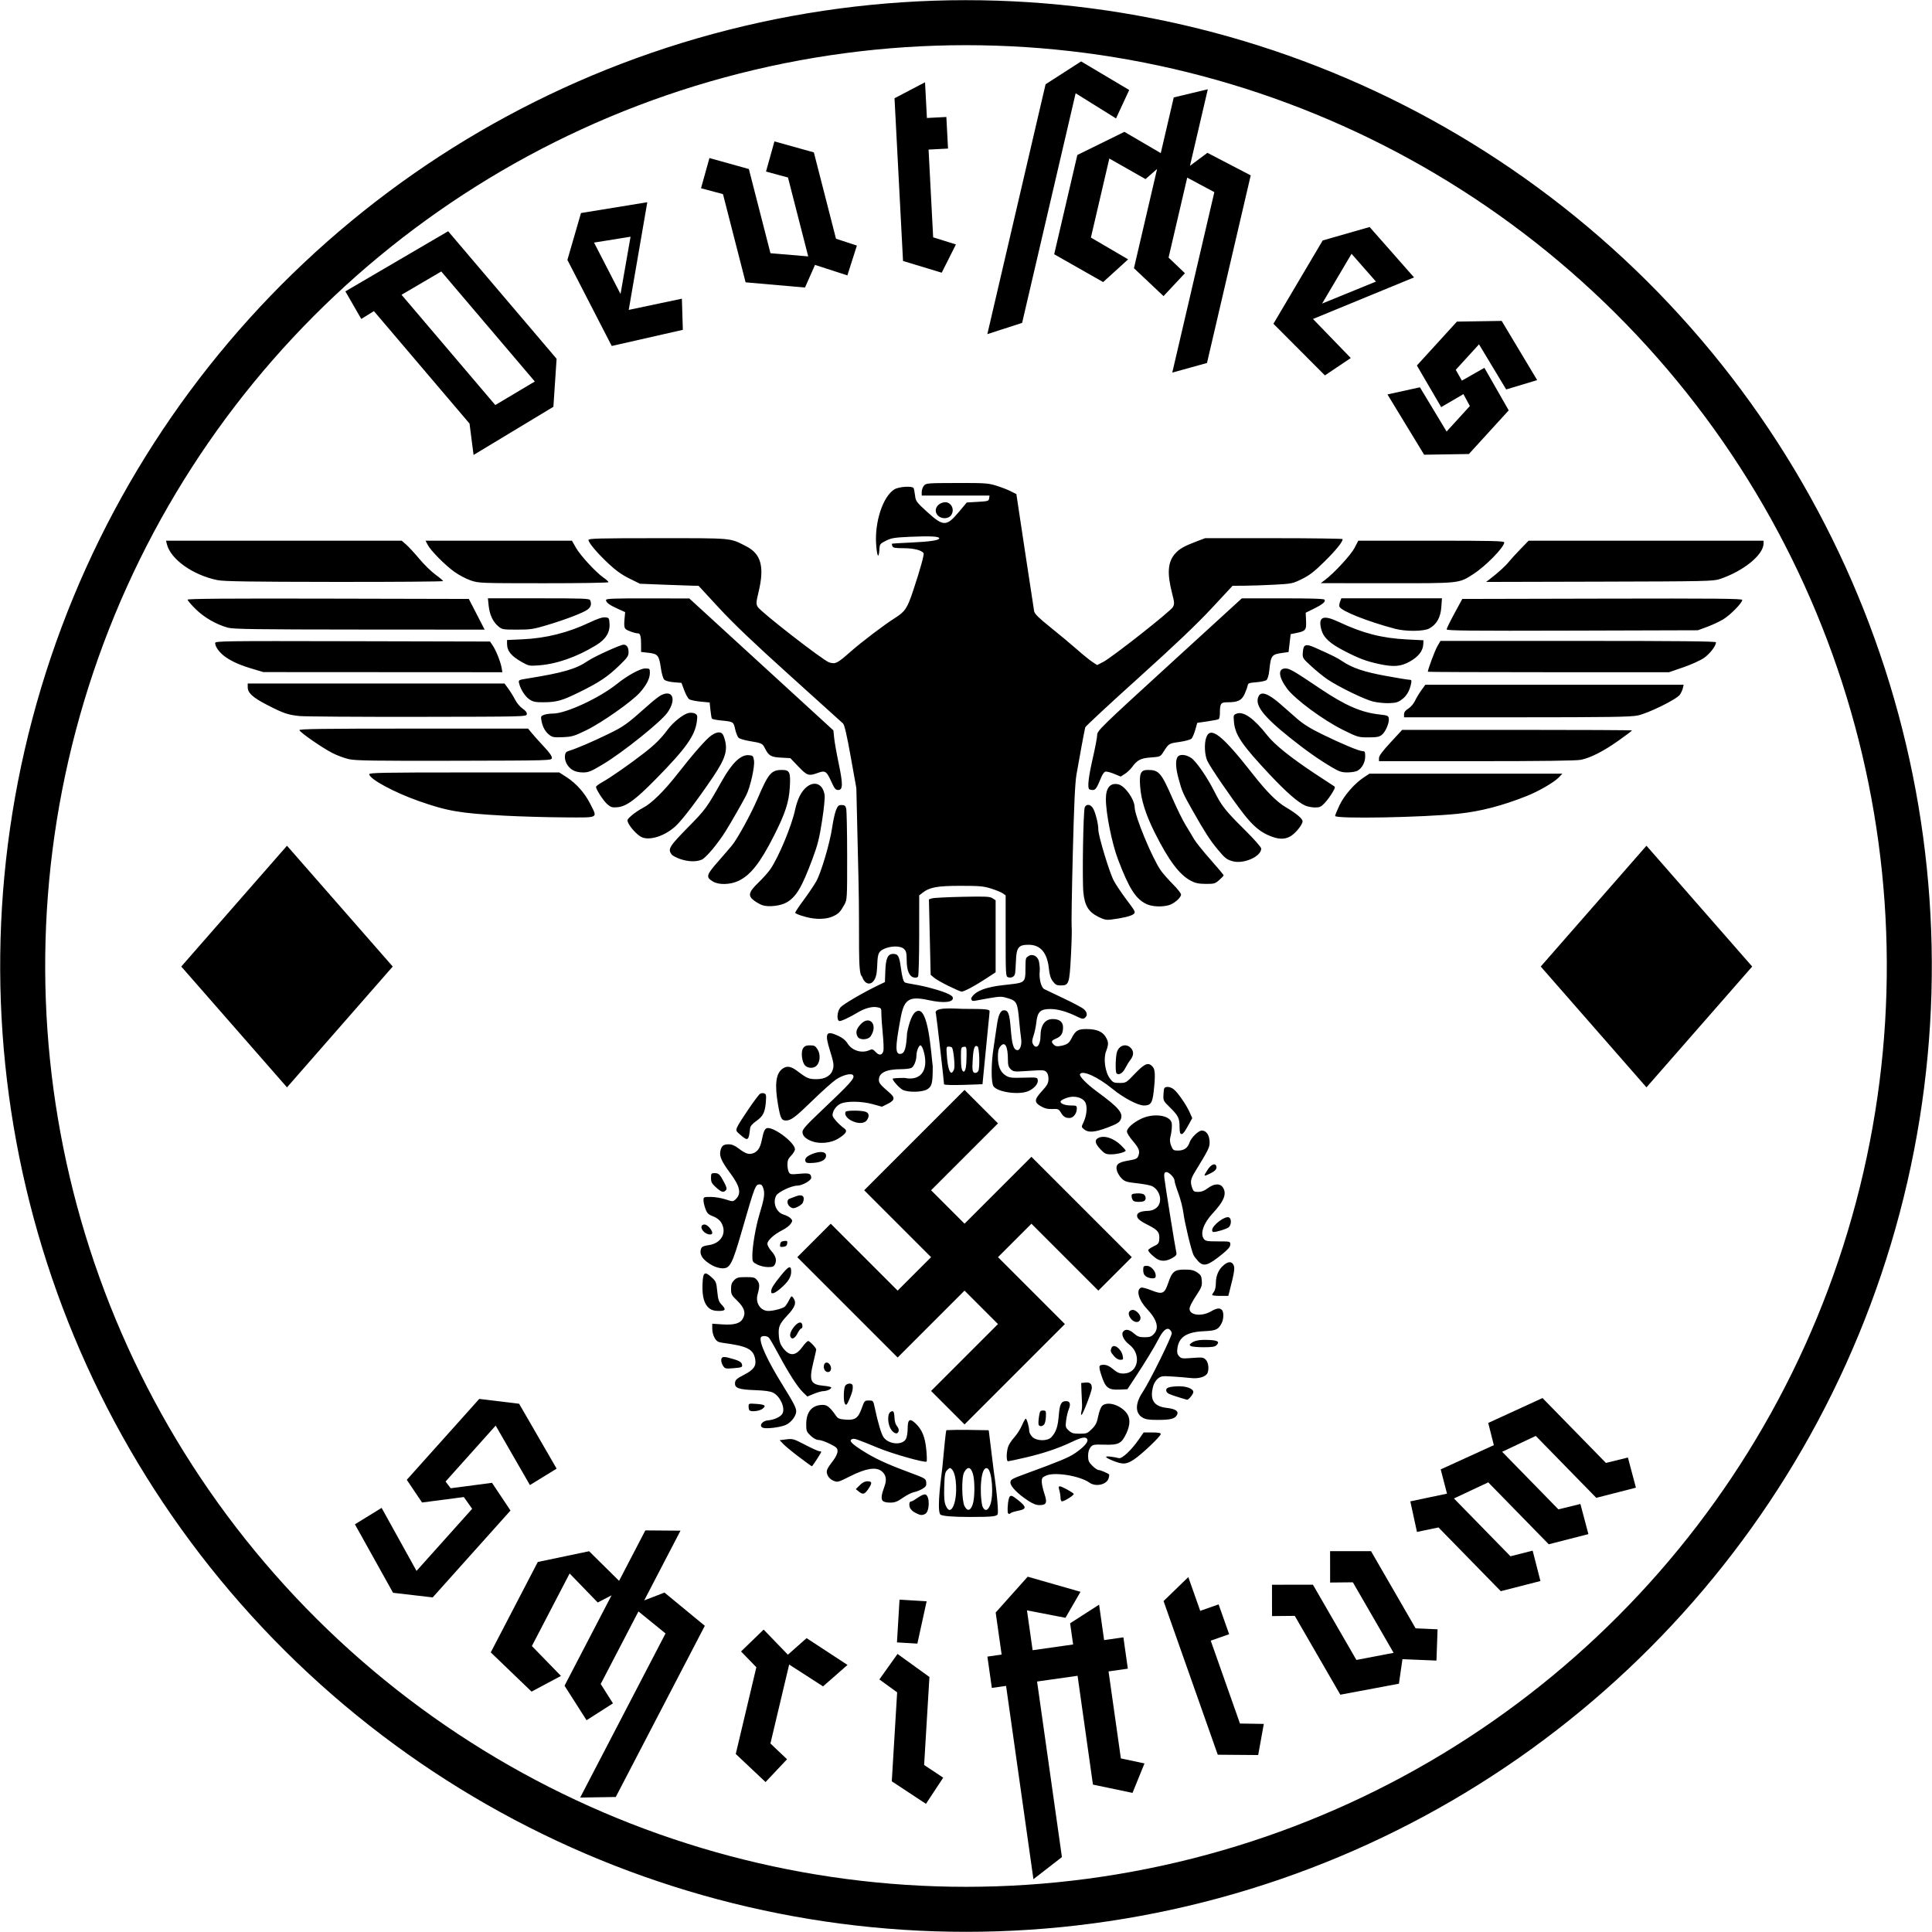 <?xml version="1.0" encoding="UTF-8" standalone="no"?>
<!-- Created with Inkscape (http://www.inkscape.org/) -->

<svg
   width="128mm"
   height="128mm"
   viewBox="0 0 128 128"
   version="1.1"
   id="svg1"
   inkscape:version="1.3.2 (091e20ef0f, 2023-11-25, custom)"
   sodipodi:docname="Deutsches_Schrifttum_Blankenburg_v3_pfad_adler.svg"
   xml:space="preserve"
   xmlns:inkscape="http://www.inkscape.org/namespaces/inkscape"
   xmlns:sodipodi="http://sodipodi.sourceforge.net/DTD/sodipodi-0.dtd"
   xmlns="http://www.w3.org/2000/svg"
   xmlns:svg="http://www.w3.org/2000/svg"><sodipodi:namedview
     id="namedview1"
     pagecolor="#ffffff"
     bordercolor="#000000"
     borderopacity="0.25"
     inkscape:showpageshadow="true"
     inkscape:pageopacity="0.0"
     inkscape:pagecheckerboard="false"
     inkscape:deskcolor="#d1d1d1"
     inkscape:document-units="mm"
     showborder="false"
     labelstyle="default"
     borderlayer="true"
     showgrid="true"
     showguides="false"
     inkscape:zoom="0.9156133"
     inkscape:cx="199.86604"
     inkscape:cy="337.47872"
     inkscape:window-width="2876"
     inkscape:window-height="1737"
     inkscape:window-x="0"
     inkscape:window-y="0"
     inkscape:window-maximized="1"
     inkscape:current-layer="layer4"><inkscape:grid
       id="grid1"
       units="px"
       originx="0"
       originy="0"
       spacingx="0.265"
       spacingy="0.265"
       empcolor="#0099e5"
       empopacity="0.302"
       color="#0099e5"
       opacity="0.149"
       empspacing="5"
       dotted="false"
       gridanglex="30"
       gridanglez="30"
       visible="true" /></sodipodi:namedview><defs
     id="defs1" /><g
     inkscape:groupmode="layer"
     id="layer3"
     inkscape:label="Deutsches"
     style="display:inline"><path
       d="m 32.814,26.835 2.619,-1.56 -6.197,-7.289 -2.633,1.544 z m -8.041,-6.222 -0.838,0.518 -1.053,-1.827 6.809,-3.984 7.185,8.45 -0.212,3.181 -5.289,3.191 -0.267,-2.079 z m 18.112,-7.215 -1.23,7.134 3.522,-0.743 0.063,2.063 -4.711,1.07 -2.937,-5.702 0.9,-3.106 z m -1.773,6.08 0.664,-3.795 -2.419,0.389 z m 12.221,-0.428 -3.935,-0.345 -1.499,-5.843 -1.455,-0.391 0.558,-2 2.612,0.728 1.431,5.577 2.501,0.211 -1.341,-5.228 -1.455,-0.391 0.558,-2 2.612,0.728 1.467,5.72 1.384,0.454 -0.63,1.975 -2.145,-0.695 z m 7.953,-13.6 0.124,2.367 1.289,-0.067 0.11,2.093 -1.289,0.067 0.304,5.813 1.508,0.472 -0.941,1.872 -2.563,-0.777 -0.564,-10.78 z m 14.608,6.416 -2.399,-1.363 -1.22,5.236 2.467,1.444 -1.655,1.505 -3.244,-1.843 1.533,-6.576 3.118,-1.534 2.41,1.409 0.86,-3.69 2.256,-0.539 -1.182,5.071 1.157,-0.861 2.868,1.494 -2.897,12.43 -2.3,0.637 2.787,-11.956 -1.797,-0.962 -1.235,5.298 1.084,1.035 -1.418,1.517 -1.96,-1.848 1.533,-6.576 z m -4.63,-5.687 -3.546,15.213 -2.304,0.745 3.858,-16.553 2.353,-1.516 3.188,1.895 -0.874,1.883 z m 22.42,12.2 -6.695,2.754 2.503,2.587 -1.713,1.151 -3.412,-3.42 3.265,-5.52 3.109,-0.891 z m -6.091,1.733 3.567,-1.456 -1.616,-1.841 z m 10.751,4.257 1.612,2.818 -2.639,2.893 -2.964,0.046 -2.43,-3.994 2.151,-0.473 1.767,2.931 1.541,-1.689 -0.426,-0.79 -1.474,0.862 -1.61,-2.758 2.654,-2.908 2.964,-0.046 2.352,3.923 -2.054,0.618 -1.8,-2.989 -1.541,1.689 0.407,0.716 z"
       id="text3-6"
       style="font-size:21.167px;line-height:0;font-family:Blankenburg;-inkscape-font-specification:Blankenburg;letter-spacing:2.117px;word-spacing:0px;stroke:#000000;stroke-width:0;stroke-miterlimit:12.2"
       inkscape:label="Deutsches Text"
       aria-label="DeutÀe$" /><ellipse
       style="display:none;opacity:0.15;fill:#000000;stroke:#000000;stroke-width:0;stroke-miterlimit:12.2;stroke-dasharray:none;stroke-opacity:1"
       id="path5"
       cx="-88.952"
       cy="-0.62"
       transform="matrix(-0.724,-0.69,0.69,-0.724,0,0)"
       inkscape:transform-center-x="-2.2039472"
       inkscape:transform-center-y="-0.31631002"
       rx="44.12"
       ry="43.879"
       inkscape:label="Deutsches Kreis" /></g><g
     inkscape:groupmode="layer"
     id="layer2"
     inkscape:label="Schrifttum"
     style="display:inline"><path
       d="m 32.839,94.45 -3.319,3.705 0.339,0.446 2.738,-0.36 1.225,1.836 -5.155,5.755 -2.625,-0.305 -2.528,-4.538 1.769,-1.087 2.313,4.175 3.686,-4.115 -0.552,-0.779 -2.768,0.362 -1.012,-1.503 4.802,-5.36 2.641,0.32 2.485,4.3 -1.769,1.087 z m 6.763,11.72 -1.863,-1.923 -2.501,4.807 1.928,1.981 -1.948,1.039 -2.704,-2.599 3.116,-5.99 3.401,-0.712 1.985,1.963 1.739,-3.343 2.329,0.018 -2.403,4.619 1.343,-0.518 2.672,2.201 -5.9,11.342 -2.358,0.038 5.655,-10.873 -1.794,-1.458 -2.501,4.807 0.813,1.282 -1.75,1.118 -1.459,-2.286 3.116,-5.99 z m 13.837,2.361 2.711,1.775 -1.621,1.421 -2.245,-1.447 -1.241,5.231 1.101,1.044 -1.425,1.511 -1.973,-1.861 1.364,-5.746 -1.014,-1.045 1.497,-1.45 1.606,1.665 z m 6.157,-2.55 1.796,0.108 -0.614,2.805 -1.352,-0.081 z m -0.132,3.597 2.113,1.527 -0.351,5.831 1.264,0.839 -1.143,1.734 -2.264,-1.493 0.355,-5.895 -1.178,-0.855 z m 11.928,1.447 -2.683,0.38 1.646,11.632 -1.888,1.464 -1.812,-12.805 -0.943,0.133 -0.294,-2.075 0.943,-0.133 -0.395,-2.787 2.122,-2.374 3.498,1.001 -0.996,1.723 -2.55,-0.494 0.374,2.641 2.683,-0.38 -0.199,-1.404 1.92,-1.234 0.332,2.347 1.278,-0.181 0.294,2.075 -1.278,0.181 0.816,5.763 1.565,0.334 -0.793,1.951 -2.622,-0.548 z m 7.337,-6.538 0.789,2.236 1.218,-0.429 0.697,1.976 -1.218,0.429 1.936,5.489 1.58,0.026 -0.373,2.062 -2.678,-0.021 -3.591,-10.18 z m 13.953,7.064 -3.882,0.727 -3.018,-5.223 -1.507,0.015 -0.002,-2.077 2.712,-0.002 2.88,4.985 2.466,-0.471 -2.7,-4.673 -1.507,0.015 -0.002,-2.077 2.712,-0.002 2.954,5.113 1.455,0.064 -0.074,2.072 -2.253,-0.092 z m 2.768,-14.2 3.521,-1.606 -0.372,-1.471 3.596,-1.65 4.202,4.299 1.456,-0.358 0.531,1.997 -2.627,0.673 -4.009,-4.102 -2.227,1.052 3.728,3.815 1.456,-0.358 0.531,1.997 -2.627,0.673 -4.009,-4.102 -2.272,1.067 3.743,3.83 1.471,-0.372 0.516,2.012 -2.627,0.673 -4.128,-4.223 -1.425,0.298 -0.441,-2.026 2.431,-0.511 z"
       id="text3-1-8"
       style="font-size:21.167px;line-height:0;font-family:Blankenburg;-inkscape-font-specification:Blankenburg;letter-spacing:4.233px;word-spacing:0px;stroke:#000000;stroke-width:0;stroke-miterlimit:12.2"
       inkscape:label="Schrifttum Text"
       aria-label="Sàriítum" /><ellipse
       style="display:none;opacity:0.15;fill:#000000;stroke:#000000;stroke-width:0;stroke-miterlimit:12.2;stroke-dasharray:none;stroke-opacity:1"
       id="path5-0"
       cx="-6.952"
       cy="84.939"
       transform="matrix(-0.669,0.743,0.699,0.715,0,0)"
       inkscape:transform-center-x="-3.0212274"
       inkscape:transform-center-y="0.31159548"
       rx="62.379"
       ry="61.684"
       inkscape:label="Schrifttum Kreis" /></g><g
     inkscape:groupmode="layer"
     id="layer4"
     inkscape:label="Text Cache"><g
       id="g1"
       transform="matrix(0.083,0,0,0.083,10.169,31.194)"><path
         d="m 634.717,411.25 c -4.95,-2.42 -10.207,-5.434 -11.682,-6.697 l -2.681,-2.297 -0.692,-30.101 -0.691,-30.101 2.373,-0.78 c 1.305,-0.43 12.172,-0.99 24.148,-1.248 18.92,-0.405 22.1,-0.254 24.25,1.155 l 2.475,1.621 v 57.471 l -7.912,5.18 c -8.895,5.824 -17.38,10.33 -19.305,10.25 -0.706,-0.028 -5.333,-2.032 -10.283,-4.453 z m 83.166,-3.744 c -1.737,-2.319 -2.632,-5.166 -3.123,-9.936 -1.32,-12.816 -6.603,-19.17 -16.016,-19.261 -8.184,-0.08 -9.928,2.071 -10.309,12.718 -0.162,4.526 -0.498,9.192 -0.748,10.369 -0.521,2.464 -2.922,3.669 -5.61,2.815 -1.763,-0.559 -1.86,-2.286 -1.86,-32.966 V 338.87 l -2.25,-1.592 c -1.238,-0.875 -5.4,-2.588 -9.25,-3.806 -6.117,-1.936 -9.208,-2.215 -24.5,-2.215 -18.633,0 -24.71,1.125 -30.443,5.634 l -2.557,2.01 -0.015,31.678 c -0.008,17.422 -0.41,32.3 -0.893,33.062 -0.589,0.93 -1.757,1.165 -3.55,0.715 -3.599,-0.903 -5.542,-5.836 -5.542,-14.068 0,-5.199 -0.408,-6.94 -2,-8.532 -2.897,-2.897 -11.289,-2.739 -17.08,0.323 -5.099,2.697 -3.814,7.295 -4.783,17.574 -1.053,11.17 -8.893,12.738 -11.75,4.005 -3.705,-2.155 -1.747,-30.38 -2.84,-76.902 l -1.725,-73.5 -4.484,-25 c -3.162,-17.628 -4.979,-25.47 -6.161,-26.596 -0.922,-0.877 -19.902,-18.016 -42.177,-38.086 -29.001,-26.13 -45.134,-41.506 -56.82,-54.154 l -16.32,-17.664 -4.68,-0.072 c -2.574,-0.04 -13.101,-0.409 -23.394,-0.82 l -18.715,-0.746 -8.469,-4.196 c -6.07,-3.008 -10.801,-6.388 -16.702,-11.931 -9.016,-8.472 -15.9,-16.621 -15.9,-18.825 0,-1.196 8.369,-1.41 55.25,-1.41 60.889,10e-4 57.323,-0.324 70.6,6.435 11.935,6.076 14.745,16.352 9.952,36.388 -2.015,8.42 -2.087,9.578 -0.75,11.962 2.206,3.928 52.47,42.992 57.108,44.381 5.047,1.512 6.32,0.865 17.34,-8.819 8.78,-7.715 26.906,-21.456 35.075,-26.59 8.201,-5.155 9.944,-7.803 14.802,-22.498 5.523,-16.707 8.73,-28.277 8.113,-29.275 -1.46,-2.363 -7.881,-3.984 -15.784,-3.984 -6.955,0 -8.606,-0.297 -9.123,-1.643 -0.346,-0.904 -0.502,-1.772 -0.345,-1.928 0.157,-0.157 7.03,-0.586 15.274,-0.952 14.93,-0.664 22.488,-1.803 22.488,-3.388 0,-1.504 -7.262,-1.901 -22.5,-1.23 -13.2,0.582 -15.6,0.96 -20,3.151 -4.848,2.414 -5.01,2.634 -5.305,7.24 -0.489,7.623 -1.854,5.486 -2.554,-4 -1.342,-18.167 5.412,-38.654 14.588,-44.248 3.51,-2.14 14.126,-2.854 15.256,-1.026 0.332,0.537 0.864,3.178 1.183,5.868 0.549,4.633 1.05,5.322 9.47,13.009 13.13,11.986 15.628,12 25.563,0.135 l 6.27,-7.488 8.764,-0.5 c 8.151,-0.465 8.787,-0.658 9.085,-2.75 l 0.32,-2.25 h -54.14 v -2.89 c 0,-1.588 0.787,-3.837 1.75,-4.996 1.69,-2.034 2.59,-2.109 26.25,-2.163 22.398,-0.05 25.1,0.13 31.5,2.11 3.85,1.192 9.038,3.198 11.529,4.458 l 4.529,2.29 6.826,45.346 c 3.754,24.94 7.066,46.615 7.36,48.168 0.405,2.138 3.592,5.272 13.146,12.928 6.935,5.558 16.354,13.415 20.93,17.46 4.575,4.044 10.086,8.522 12.245,9.95 l 3.925,2.598 4.755,-2.394 c 6.856,-3.452 54.09,-40.645 55.788,-43.928 1.27,-2.458 1.205,-3.634 -0.594,-10.6 -4.206,-16.285 -3.57,-25.271 2.258,-31.91 3.443,-3.92 7.31,-6.13 17.334,-9.903 l 6.707,-2.524 h 54.881 c 30.185,0 54.88,0.337 54.877,0.75 -0.011,2.277 -5.378,8.91 -14.469,17.88 -8.071,7.966 -11.907,10.943 -17.946,13.927 -7.425,3.67 -8.153,3.822 -21.88,4.556 -7.81,0.417 -18.558,0.788 -23.883,0.823 l -9.683,0.064 -16.817,18.067 c -11.868,12.75 -29.105,29.143 -58.563,55.697 -22.96,20.697 -41.948,38.33 -42.195,39.183 -0.556,1.916 -4.911,25.29 -7.042,37.789 -1.144,6.71 -1.95,24.212 -2.947,64 -0.755,30.12 -1.156,56.13 -0.89,57.799 0.265,1.669 0.006,11.972 -0.577,22.897 -1.198,22.445 -1.589,23.568 -8.208,23.568 -3.114,0 -4.23,-0.582 -6.23,-3.25 z m 36.334,-51.491 c -7.867,-3.946 -10.894,-8.867 -11.96,-19.44 -1.026,-10.17 -0.107,-65.684 1.126,-68.069 1.647,-3.186 5.355,-2.15 7.168,2 1.999,4.578 3.609,11.638 3.642,15.97 0.037,4.987 8.849,34.09 12.285,40.581 1.69,3.19 6.362,10.166 10.384,15.5 7.062,9.367 7.247,9.754 5.4,11.306 -1.844,1.549 -8.624,3.184 -18.045,4.353 -3.636,0.45 -5.556,0.028 -10,-2.201 z m -229,1.051 c -5.522,-0.922 -13,-3.424 -13,-4.349 0,-0.54 3.122,-5.21 6.937,-10.376 3.816,-5.166 8.281,-11.799 9.923,-14.74 3.897,-6.975 10.907,-30.755 12.668,-42.97 0.763,-5.293 2.13,-11.48 3.038,-13.75 1.398,-3.493 2.091,-4.125 4.524,-4.125 2.285,0 3.024,0.561 3.618,2.75 0.41,1.512 0.757,18.5 0.77,37.75 0.022,34.349 -0.02,35.074 -2.205,39 -3.382,6.072 -4.586,7.288 -9.368,9.458 -4.172,1.892 -10.593,2.406 -16.905,1.352 z m -39.5,-10.456 c -1.65,-0.61 -4.463,-2.2 -6.25,-3.533 -5.178,-3.86 -4.507,-6.755 3.312,-14.306 3.61,-3.484 7.937,-8.333 9.617,-10.775 6.69,-9.725 17.202,-35.044 19.818,-47.74 0.68,-3.3 2.287,-8.079 3.57,-10.62 6.4,-12.667 17.837,-13.288 19.9,-1.08 0.377,2.234 -0.428,10.581 -2,20.72 -2.169,14.004 -3.512,19.346 -7.666,30.48 -8.453,22.656 -12.934,30.235 -20.497,34.668 -5.006,2.934 -14.847,4.02 -19.804,2.186 z m 307,-0.757 c -8.64,-4.015 -14,-12.408 -22.866,-35.803 -4.848,-12.793 -9.634,-36.667 -9.634,-48.06 0,-9.034 3.47,-13.168 9.871,-11.762 5.339,1.172 13.048,11.995 13.107,18.401 0.064,6.874 13.912,40.338 20.805,50.276 1.66,2.393 5.988,7.32 9.617,10.95 3.63,3.63 6.6,7.386 6.6,8.349 0,2.523 -5.546,7.332 -9.829,8.521 -5.628,1.563 -13.24,1.188 -17.671,-0.872 z m -346.16,-18.032 c -5.823,-3.55 -5.413,-5.079 4.333,-16.2 4.855,-5.54 9.803,-11.288 10.996,-12.773 4.447,-5.535 15.096,-24.992 20.153,-36.82 8.813,-20.615 11.062,-23.272 19.69,-23.272 6.125,0 6.913,1.776 6.187,13.937 -0.708,11.862 -3.635,20.792 -12.634,38.55 -11.075,21.852 -18.776,31.607 -28.548,36.157 -6.484,3.02 -15.604,3.21 -20.178,0.421 z m 381.58,-0.544 c -9.158,-4.772 -17.783,-16.235 -28.84,-38.33 -7.315,-14.622 -10.956,-26.132 -11.735,-37.108 -0.747,-10.526 0.457,-13.083 6.16,-13.083 8.892,0 10.653,2.069 20.011,23.5 3.362,7.7 7.926,16.925 10.142,20.5 2.216,3.575 5.179,8.525 6.584,11 1.405,2.475 7.326,9.883 13.157,16.461 5.83,6.579 10.601,12.27 10.601,12.647 0,0.376 -1.59,2.081 -3.535,3.788 -3.27,2.872 -4.074,3.1 -10.75,3.057 -5.595,-0.036 -8.243,-0.582 -11.795,-2.432 z m 33.137,-15.68 c -4.69,-1.36 -6.003,-2.401 -11.786,-9.341 -5.984,-7.182 -10.121,-13.575 -19.657,-30.37 -8.14,-14.339 -8.786,-15.793 -11.585,-26.11 -2.236,-8.243 -2.578,-14.125 -0.994,-17.086 1.464,-2.735 6.68,-2.492 11.11,0.518 4.002,2.72 12.718,15.347 18.414,26.677 5.784,11.507 8.845,15.4 23.633,30.057 8.242,8.17 13.808,14.464 13.808,15.615 0,6.361 -14.202,12.576 -22.943,10.04 z m -441.008,-1.788 c -2.998,-1.035 -6.035,-2.681 -6.75,-3.658 -3.096,-4.235 -1.8,-6.375 12.956,-21.398 14.397,-14.657 14.885,-15.325 27.552,-37.757 7.883,-13.961 14.858,-20.569 21.15,-20.037 3.26,0.275 3.567,0.59 4.162,4.28 0.765,4.747 -2.967,21.334 -6.252,27.785 -2.649,5.203 -11.952,21.463 -16.151,28.232 -6.32,10.186 -15.947,21.699 -19.324,23.11 -4.538,1.896 -10.822,1.694 -17.343,-0.557 z m -30.568,-17.392 c -3.336,-1.514 -9.002,-7.516 -10.782,-11.422 -1.046,-2.295 -0.8,-2.815 2.828,-5.97 2.185,-1.902 6.22,-4.602 8.964,-6.002 6.674,-3.403 16.84,-13.372 27.295,-26.767 12.733,-16.313 23.164,-28.193 27.222,-31.006 4.892,-3.39 8.444,-3.297 9.795,0.256 3.977,10.458 2.247,17.145 -8.57,33.122 -12.645,18.68 -24.376,34.083 -29.686,38.978 -8.494,7.83 -20.567,11.76 -27.066,8.81 z m 501.248,-1.082 c -7.688,-3.161 -13.407,-8.016 -21.077,-17.891 -9.322,-12.003 -26.49,-37.116 -28.697,-41.979 -2.145,-4.724 -2.565,-13.66 -0.871,-18.519 3.327,-9.545 12.606,-2.263 37.344,29.31 10.782,13.761 18.984,22 26.072,26.185 8.566,5.06 13.5,9.197 13.5,11.321 0,2.73 -5.997,10.022 -9.984,12.142 -4.638,2.465 -9.307,2.302 -16.287,-0.569 z m -611.229,-16.1 c -35.127,-1.898 -45.12,-3.612 -68,-11.663 -19.823,-6.976 -39.5,-17.653 -39.5,-21.435 0,-1.163 11.99,-1.381 75.845,-1.381 h 75.845 l 5.905,3.82 c 7.762,5.021 14.51,12.668 18.871,21.385 5.826,11.645 7.475,10.817 -21.216,10.657 -13.613,-0.077 -35.1,-0.698 -47.75,-1.382 z m 663.5,0.243 c 0,-0.703 1.572,-4.558 3.493,-8.567 3.813,-7.957 11.931,-17.26 19.348,-22.173 l 4.502,-2.982 h 154.031 l -2.918,3.046 c -3.714,3.876 -16.13,11.053 -25.614,14.807 -19.748,7.816 -36.697,12.206 -54.342,14.078 -28.326,3.004 -98.5,4.28 -98.5,1.79 z m -580.854,-9.253 c -3.09,-2.6 -9.118,-11.816 -9.136,-13.969 -0.005,-0.55 2.354,-2.303 5.241,-3.895 6.215,-3.428 22.038,-14.471 33.249,-23.205 8.785,-6.843 13.293,-11.341 18.894,-18.85 4.32,-5.792 12.34,-12.113 16.54,-13.035 1.627,-0.358 3.909,-0.134 5.09,0.498 1.917,1.026 2.071,1.69 1.47,6.317 -1.473,11.35 -8.796,21.63 -32.716,45.926 -16.303,16.56 -23.443,21.813 -30.583,22.5 -4.13,0.396 -5.234,0.082 -8.05,-2.287 z m 557.003,0.998 c -5.722,-2.485 -15.14,-10.703 -28.2,-24.605 -22.262,-23.698 -27.766,-31.757 -28.696,-42.013 -0.505,-5.566 -0.42,-5.835 2.146,-6.81 5.442,-2.07 13.817,3.862 24.315,17.219 5.893,7.497 18.475,17.637 37.891,30.536 7.208,4.788 13.934,9.19 14.947,9.782 1.751,1.022 1.709,1.303 -0.856,5.68 -1.484,2.532 -4.213,6.21 -6.065,8.174 -2.885,3.058 -3.995,3.564 -7.75,3.53 -2.41,-0.02 -5.889,-0.693 -7.732,-1.493 z M 541.227,248.439 c -3.978,-8.773 -4.973,-9.45 -10.823,-7.353 -7.484,2.682 -8.586,2.327 -15.638,-5.044 l -6.423,-6.714 -7.313,-0.393 c -8.113,-0.436 -9.887,-1.448 -12.903,-7.356 -2.079,-4.074 -2.432,-4.242 -12.41,-5.899 -3.85,-0.64 -7.717,-1.79 -8.594,-2.557 -0.877,-0.767 -2.142,-3.842 -2.81,-6.833 -1.36,-6.073 -1.33,-6.054 -11.335,-7.032 -3.707,-0.362 -6.973,-1.035 -7.257,-1.495 -0.284,-0.46 -0.8,-3.542 -1.145,-6.85 l -0.629,-6.012 -7.33,-0.687 c -4.032,-0.377 -8.111,-1.257 -9.066,-1.955 -0.954,-0.698 -2.718,-3.91 -3.919,-7.136 l -2.184,-5.867 -6.08,-0.5 c -3.657,-0.3 -6.716,-1.136 -7.675,-2.095 -0.902,-0.902 -2.05,-4.806 -2.647,-9 -1.472,-10.341 -2.422,-11.545 -9.784,-12.4 l -6.045,-0.701 v -5.82 c 0,-6.484 -0.655,-8.981 -2.357,-8.99 -2.54,-0.012 -8.665,-2.159 -10.016,-3.51 -1.073,-1.073 -1.302,-2.979 -0.896,-7.455 l 0.545,-6.013 -5.888,-2.65 c -6.628,-2.981 -9.388,-5.046 -9.388,-7.021 0,-1.1 6.034,-1.334 33.25,-1.285 l 33.25,0.059 57.5,52.644 57.5,52.644 0.616,6.046 c 0.338,3.326 1.981,12.572 3.65,20.547 3.449,16.474 3.353,21 -0.442,21 -2.038,0 -2.93,-1.06 -5.314,-6.317 z m 205.657,5.65 c -1.476,-1.476 -0.49,-10.004 2.833,-24.474 1.925,-8.385 3.533,-16.846 3.572,-18.802 0.07,-3.4 2.624,-5.889 57.75,-56.28 l 57.678,-52.723 32.691,-0.027 c 22.65,-0.019 32.899,0.31 33.368,1.069 0.996,1.61 -1.601,3.779 -8.728,7.287 l -6.331,3.117 0.296,6.556 c 0.334,7.369 -0.328,8.146 -8.296,9.732 l -4,0.796 -0.84,7.16 -0.839,7.16 -4.66,0.632 c -8.88,1.204 -9.425,1.925 -10.745,14.197 -0.393,3.65 -1.302,6.758 -2.193,7.5 -0.838,0.697 -4.489,1.492 -8.114,1.767 -5.62,0.426 -6.634,0.794 -6.89,2.5 -0.166,1.1 -1.26,4.138 -2.43,6.75 -2.381,5.308 -5.325,6.734 -13.922,6.744 -5.207,0.006 -5.828,0.93 -5.853,8.697 -0.008,2.305 -0.444,4.456 -0.969,4.78 -0.525,0.325 -4.59,1.12 -9.032,1.768 l -8.078,1.178 -1.573,5.541 c -0.866,3.048 -2.212,6.212 -2.993,7.031 -0.791,0.83 -5.054,2.009 -9.636,2.663 -8.602,1.23 -8.423,1.115 -13.06,8.348 -2.167,3.382 -2.494,3.518 -9.735,4.035 -8.159,0.583 -10.813,1.943 -15.023,7.693 -1.328,1.815 -3.922,4.258 -5.764,5.429 l -3.35,2.129 -5.414,-2.245 c -2.979,-1.234 -6.104,-1.98 -6.946,-1.657 -0.842,0.323 -2.229,2.282 -3.081,4.352 -3.66,8.888 -4.573,10.264 -6.807,10.264 -1.22,0 -2.52,-0.3 -2.886,-0.667 z M 334.516,238.796 c -3.947,-2.406 -6.517,-7.151 -6.108,-11.277 0.245,-2.464 0.931,-3.3 3.309,-4.027 6.042,-1.848 18.316,-7.1 31,-13.262 12.92,-6.278 14.88,-7.69 32.732,-23.58 3.702,-3.297 7.977,-6.643 9.5,-7.438 9.632,-5.024 12.754,3.35 5.187,13.917 -5.26,7.345 -35.418,31.525 -50.984,40.877 -9.965,5.986 -11.813,6.75 -16.335,6.746 -3.293,-0.002 -6.235,-0.695 -8.301,-1.956 z m 606.685,-1.835 c -10.689,-6.255 -21.236,-13.674 -34.208,-24.06 -21.773,-17.433 -28.414,-26.348 -24.74,-33.21 2.114,-3.952 7.885,-1.755 17.447,6.64 3.31,2.906 9.167,8.04 13.017,11.41 5.022,4.397 10.673,7.924 20,12.484 15.938,7.793 29.696,13.531 32.443,13.531 1.754,0 2.056,0.626 2.05,4.25 -0.007,4.711 -2.537,9.374 -6.183,11.397 -1.27,0.705 -4.792,1.298 -7.826,1.318 -4.616,0.03 -6.574,-0.584 -12,-3.76 z m -784.984,-6.76 c -3.575,-0.77 -9.655,-3.019 -13.51,-4.996 -8.02,-4.111 -25.645,-16.33 -26.251,-18.199 -0.323,-0.994 18.337,-1.25 91.057,-1.25 h 91.463 l 3.563,4.25 c 1.96,2.337 6.305,7.171 9.658,10.741 4.008,4.268 5.997,7.18 5.808,8.5 -0.285,1.99 -1.004,2.01 -77.788,2.183 -63.216,0.141 -78.698,-0.085 -84,-1.229 z m 822,-0.932 c 0,-1.75 2.744,-5.454 9.25,-12.488 l 9.25,-10.002 91.75,-0.011 c 50.462,-0.006 91.75,0.201 91.75,0.461 0,0.26 -4.826,3.892 -10.725,8.07 -12.057,8.542 -22.226,13.735 -30.074,15.36 -3.581,0.741 -30.576,1.097 -83.25,1.097 h -77.951 z m -662.27,-18.51 c -3.293,-2.591 -5.304,-6.217 -6.252,-11.271 -0.633,-3.374 -0.46,-3.789 1.979,-4.716 1.47,-0.559 4.702,-1.016 7.182,-1.016 10.341,0 37.06,-12.387 51.162,-23.72 8.278,-6.652 18.554,-12.28 22.423,-12.28 3.657,0 3.776,0.112 3.776,3.54 0,4.455 -2.625,9.633 -7.938,15.66 -6.225,7.06 -30.416,24.08 -42.757,30.082 -9.76,4.746 -11.457,5.249 -18.767,5.56 -7.048,0.3 -8.38,0.073 -10.808,-1.839 z m 633.692,-3.89 c -15.9,-7.851 -38.555,-24.572 -44.814,-33.073 -6.919,-9.399 -7.443,-16.04 -1.265,-16.04 3.343,0 6.546,1.86 27.81,16.156 20,13.446 32.754,18.99 47.347,20.58 6.351,0.693 7.031,0.985 7.336,3.143 0.493,3.482 -2.601,10.791 -5.55,13.11 -2.088,1.643 -4.055,2.011 -10.749,2.011 -7.98,0 -8.504,-0.153 -20.115,-5.887 z m -833.07,-11.135 c -9.416,-0.995 -12.791,-2.15 -25.672,-8.783 -11.67,-6.011 -15.68,-9.661 -15.68,-14.272 v -2.923 h 204.987 l 3.1,4.25 c 1.704,2.337 4.149,6.307 5.432,8.82 1.283,2.514 3.95,5.664 5.928,7 2.425,1.64 3.507,3.08 3.324,4.43 -0.269,1.982 -1.072,2.001 -87.271,2.117 -47.85,0.064 -90.217,-0.223 -94.148,-0.639 z m 881.648,-1.396 c 0,-1.672 1.05,-3.068 3.399,-4.52 1.915,-1.183 4.274,-3.946 5.405,-6.331 1.104,-2.327 3.402,-6.144 5.108,-8.481 l 3.1,-4.25 h 206.205 l -0.654,2.75 c -0.36,1.512 -1.46,3.875 -2.445,5.25 -2.67,3.727 -25.198,14.804 -33.618,16.53 -5.772,1.183 -22.75,1.438 -96.75,1.453 l -89.75,0.017 z m -24.797,-10.2 c -6.774,-1.658 -27.24,-11.606 -36.203,-17.597 -3.025,-2.022 -8.785,-6.683 -12.8,-10.357 -7.202,-6.592 -7.295,-6.74 -7,-11.202 0.436,-6.579 2.161,-7.23 9.95,-3.758 13.675,6.098 17.506,8.007 21.587,10.756 7.998,5.388 17.252,8.513 34.616,11.691 9.27,1.697 17.763,3.085 18.875,3.085 1.705,0 1.93,0.462 1.433,2.947 -1.14,5.694 -3.485,9.817 -7.195,12.646 -3.128,2.386 -4.835,2.896 -10.356,3.094 -3.635,0.13 -9.443,-0.457 -12.907,-1.304 z m -673.305,-1.67 c -3.463,-2.333 -7.157,-8.082 -8.272,-12.872 -0.61,-2.62 -0.51,-2.678 6.627,-3.823 28.612,-4.59 38.913,-7.595 48.386,-14.113 4.852,-3.338 25.88,-12.904 28.366,-12.904 2.559,0 3.995,2.136 3.995,5.942 0,3.104 -0.945,4.455 -7.633,10.908 -9.163,8.842 -15.955,13.354 -31.867,21.168 -13.717,6.737 -17.982,7.923 -28.602,7.958 -6.29,0.02 -8.188,-0.37 -11,-2.265 z M 79.717,158.277 c -10.336,-3.063 -16.507,-5.743 -22.124,-9.607 -4.694,-3.23 -8.366,-8.128 -8.372,-11.17 -0.004,-1.663 5.684,-1.74 109.706,-1.5 l 109.71,0.255 2.253,3.343 c 2.598,3.855 6.264,13.168 7.05,17.907 l 0.539,3.25 -95.381,-0.053 -95.381,-0.053 z m 937.5,2.106 c 0,-1.871 5.667,-17.058 7.605,-20.378 l 2.48,-4.25 h 109.957 c 80.131,0 109.958,0.302 109.958,1.114 0,2.893 -4.892,9.256 -9.619,12.512 -2.899,1.997 -10.3,5.342 -16.56,7.486 l -11.321,3.876 -96.25,0.006 c -52.938,0.003 -96.25,-0.162 -96.25,-0.366 z M 294.278,152.79 c -8.815,-4.97 -12.061,-8.965 -12.061,-14.84 v -2.904 l 12.25,-0.558 c 18.862,-0.858 36.39,-5.246 53.584,-13.413 6.325,-3.005 10.354,-4.335 12.5,-4.127 3.024,0.293 3.18,0.523 3.473,5.121 0.441,6.905 -3.05,12.474 -10.752,17.153 -15.585,9.467 -31.373,14.994 -45.907,16.07 -7.202,0.532 -7.965,0.386 -13.087,-2.502 z m 684.052,1.42 c -10.283,-2.23 -15.943,-4.347 -27.403,-10.247 -12.022,-6.188 -16.973,-10.758 -18.73,-17.286 -2.748,-10.202 1.322,-11.994 13.85,-6.097 19.442,9.152 34.39,12.983 54.67,14.014 l 13,0.661 -0.143,3.209 c -0.234,5.246 -3.905,9.94 -10.781,13.786 -7.135,3.99 -12.959,4.456 -24.463,1.96 z m 12.887,-28.089 c -22.127,-5.843 -43.25,-14.247 -44.59,-17.741 -0.27,-0.704 -0.034,-2.482 0.524,-3.952 l 1.016,-2.672 h 80.32 l -0.508,7.089 c -0.587,8.215 -3.846,13.92 -9.745,17.058 -4.323,2.299 -18.699,2.415 -27.016,0.219 z m 41.007,0.426 c 0,-0.71 2.817,-6.466 6.25,-12.791 l 6.243,-11.5 111.75,-0.254 c 91.362,-0.208 111.75,-0.017 111.75,1.05 0,2.346 -9.64,12.128 -15.298,15.525 -3.043,1.826 -8.833,4.526 -12.867,6 l -7.335,2.679 -100.25,0.29 c -81.368,0.236 -100.249,0.048 -100.243,-1 z M 59.499,125.219 c -9.256,-2.493 -19.275,-8.27 -25.994,-14.99 -3.458,-3.458 -6.288,-6.781 -6.288,-7.385 0,-0.79 31.318,-1.026 112.25,-0.842 l 112.25,0.254 6.309,12.25 6.309,12.25 -99.81,-0.066 C 82.086,126.636 63.809,126.38 59.499,125.219 Z m 215.75,-1.089 c -4.3,-3.62 -6.945,-9.245 -7.689,-16.362 l -0.628,-6.012 h 40.536 c 36.04,0 40.602,0.175 41.142,1.582 1.178,3.07 0.579,5.295 -1.964,7.295 -3.237,2.546 -17.397,7.99 -32.737,12.585 -10.64,3.188 -12.981,3.538 -23.673,3.538 -11.35,0 -12.001,-0.114 -14.986,-2.626 z M 253.194,87.48 c -3.588,-1.223 -9.438,-4.311 -13,-6.863 -7.547,-5.404 -18.935,-16.932 -21.35,-21.611 l -1.678,-3.25 h 116.86 l 3.132,5.549 c 3.5,6.2 15.95,19.717 22.067,23.957 2.196,1.521 3.992,3.155 3.992,3.63 0,0.475 -23.288,0.852 -51.75,0.838 -50.833,-0.025 -51.866,-0.065 -58.273,-2.25 z m 682.023,-0.45 c 7.338,-5.521 20.574,-19.892 23.506,-25.522 l 2.994,-5.747 58.25,-0.003 c 48.235,-0.002 58.25,0.23 58.25,1.348 0,3.828 -14.838,19.012 -24.814,25.394 -11.627,7.437 -9.945,7.261 -68.911,7.209 l -52.775,-0.047 z m -884,0.233 C 31.537,83.312 13.661,70.633 10.677,58.506 L 10,55.756 h 188.147 l 3.673,3.225 c 2.02,1.773 6.736,6.892 10.48,11.375 3.745,4.483 9.52,10.12 12.834,12.526 3.314,2.406 6.038,4.711 6.054,5.124 0.016,0.412 -39.009,0.708 -86.721,0.656 -67.051,-0.073 -88.226,-0.39 -93.25,-1.399 z m 1015.398,-0.794 c 6.443,-4.92 12.498,-10.402 15.147,-13.713 1.54,-1.925 5.747,-6.538 9.35,-10.25 l 6.551,-6.75 h 187.554 v 2.099 c 0,9.165 -16.019,22.23 -35,28.546 -5.146,1.713 -11.321,1.845 -96,2.056 l -90.5,0.225 z M 626.217,35.756 c -3.774,-3.774 -1.316,-9.451 4.586,-10.59 5.42,-1.045 9.17,5.262 6.001,10.097 -2.086,3.184 -7.638,3.442 -10.587,0.493 z"
         id="path1" /><path
         d="m 627.99,833.04 c -2.97,-4.71 1.16,-31.959 1.662,-37.226 1.53,-16.1 2.798,-30.038 3.327,-30.062 11.666,-0.54 22.076,-0.046 33.124,0.055 0.205,0.002 0.466,0.07 0.639,0.27 l 3.985,32.372 c 3.058,20.88 3.686,33.267 3.117,34.387 -0.807,1.587 -2.953,2.237 -22.193,2.208 -13.516,-0.021 -22.07,-0.627 -23.66,-2.003 z m 10.63,-7.028 c 3.34,-7.993 2.564,-25.124 -1.313,-29.001 -1.435,-1.435 -1.765,-1.388 -3.68,0.524 -1.842,1.84 -2.144,3.505 -2.435,13.412 -0.25,8.5 0.049,12.22 1.2,14.975 1.946,4.658 4.305,4.692 6.228,0.09 z m 15.286,-0.94 c 1.694,-4.889 1.842,-18.51 0.262,-24.134 -1.7,-6.044 -4.413,-6.556 -7.167,-1.352 -2.09,3.945 -1.818,22.639 0.388,26.812 2.285,4.323 4.732,3.825 6.517,-1.326 z m 13.82,0.764 c 3.186,-7.472 1.682,-28.122 -2.156,-29.594 -5.223,-2.188 -6.421,18.946 -3.976,30.094 1.765,4.32 4.16,4.124 6.132,-0.5 z m -59.834,5.742 c -2.23,-1.178 -3.883,-2.917 -4.28,-4.502 -0.68,-2.702 -0.104,-4.49 1.442,-4.49 0.502,0 2.857,-1.372 5.235,-3.048 2.643,-1.862 4.963,-2.802 5.969,-2.416 3.548,1.361 3.345,13.548 -0.258,15.477 -2.552,1.365 -3.917,1.194 -8.108,-1.021 z m 74.003,-0.242 c -0.431,-4.18 0.496,-11.454 1.608,-12.608 1.094,-1.136 2.182,-0.666 6.665,2.877 6.88,5.44 6.916,7.13 0.175,8.46 -2.85,0.561 -5.512,1.358 -5.916,1.77 -1.123,1.145 -2.388,0.896 -2.532,-0.5 z m 16.116,-9.378 c -8.306,-5.492 -13.987,-11.332 -13.987,-14.38 0,-2.413 0.907,-2.922 13.25,-7.435 25.738,-9.41 33.303,-12.56 38.25,-15.93 6.903,-4.702 10.712,-8.91 9.924,-10.965 -0.964,-2.512 -4.226,-2.024 -12.287,1.84 -10.64,5.098 -22.915,9.234 -37.297,12.565 -6.964,1.613 -13.151,2.933 -13.75,2.933 -1.36,0 -1.407,-6.317 -0.083,-11.086 0.548,-1.971 2.752,-5.487 4.899,-7.812 2.146,-2.325 4.958,-6.666 6.248,-9.648 1.29,-2.98 2.663,-5.428 3.05,-5.437 0.872,-0.021 2.783,6.674 2.79,9.778 0.004,1.263 1.11,3.4 2.46,4.75 3.432,3.431 12.197,3.548 15.255,0.205 3.707,-4.055 5.147,-8.262 5.868,-17.144 0.756,-9.317 1.917,-11.606 5.888,-11.606 3.073,0 3.835,2.346 2.106,6.484 -0.775,1.855 -1.72,5.856 -2.098,8.891 -0.645,5.16 -0.51,5.685 2.065,8.072 2.314,2.144 3.71,2.553 8.726,2.553 5.579,0 6.22,-0.25 9.762,-3.791 3.074,-3.074 4.028,-4.997 5.045,-10.162 0.69,-3.504 2.08,-7.198 3.09,-8.21 3.875,-3.873 13.853,-1.175 19.213,5.196 3.377,4.012 3.459,9.637 0.242,16.546 -3.85,8.267 -6.17,9.495 -17.347,9.183 -8.86,-0.246 -9.545,-0.12 -11.35,2.098 -1.256,1.547 -1.92,3.91 -1.92,6.85 0,3.773 0.544,5.033 3.4,7.89 1.87,1.87 4.144,3.4 5.05,3.4 1.328,0 7.06,2.41 8.35,3.509 0.164,0.14 -10e-4,1.448 -0.367,2.908 -1.3,5.178 -10.2,7.308 -15.318,3.664 -7.543,-5.372 -27.352,-8.688 -34.364,-5.753 -3.277,1.372 -3.75,1.993 -3.75,4.926 0,1.847 0.946,6.157 2.1,9.578 2.486,7.358 1.699,9.168 -3.986,9.168 -2.51,0 -5.344,-1.127 -9.127,-3.628 z m -115.98,0.137 c -1.387,-1.672 -0.976,-4.921 1.445,-11.409 2.025,-5.426 1.288,-9.368 -2.278,-12.195 -4.483,-3.553 -12.45,-2.292 -24.858,3.936 -9.92,4.979 -10.274,5.074 -13.61,3.68 -2.102,-0.878 -3.9,-2.573 -4.65,-4.386 -1.403,-3.389 -0.898,-4.704 4.547,-11.837 2.024,-2.653 3.397,-5.601 3.397,-7.297 0,-2.486 -0.778,-3.234 -6.16,-5.923 -3.387,-1.693 -7.405,-3.078 -8.928,-3.078 -1.77,0 -4.057,-1.215 -6.34,-3.368 -3.288,-3.101 -3.572,-3.823 -3.572,-9.1 0,-10.093 4.657,-15.532 13.298,-15.532 3.486,0 5.705,1.874 10.777,9.102 1.255,1.788 2.784,2.332 7.512,2.674 7.534,0.545 9.932,-1.206 12.824,-9.363 2.018,-5.69 2.23,-5.913 5.593,-5.913 3.432,0 3.518,0.102 4.648,5.5 2.532,12.083 5.358,21.536 7.162,23.953 4.34,5.811 15.176,6.445 17.897,1.047 0.693,-1.375 1.266,-5.102 1.275,-8.282 0.018,-7.301 1.756,-8.33 6.427,-3.803 5.102,4.945 7.403,10.584 8.414,20.617 0.497,4.932 0.61,9.298 0.254,9.702 -1.08,1.222 -26.84,-6.035 -38.58,-10.868 -17.75,-7.307 -19.055,-7.751 -20.802,-7.08 -2.848,1.092 -0.85,3.425 7.559,8.818 10.108,6.484 19.415,10.849 37.242,17.466 13.607,5.051 14.009,5.284 14.312,8.29 0.26,2.587 -0.232,3.425 -3,5.114 -1.821,1.111 -4.845,2.31 -6.718,2.663 -1.874,0.354 -5.886,2.38 -8.916,4.503 -4.502,3.154 -6.371,3.86 -10.221,3.86 -2.955,0 -5.173,-0.556 -5.95,-1.491 z m 141.993,-2.266 c 0,-1.516 -0.418,-4.216 -0.93,-6 -0.71,-2.475 -0.621,-3.243 0.374,-3.243 1.533,0 10.294,4.767 11.07,6.024 0.564,0.91 -7.363,5.976 -9.352,5.976 -0.64,0 -1.162,-1.24 -1.162,-2.757 z m -161.092,-5.117 -2.314,-1.874 3.126,-3.126 c 2.147,-2.147 4.09,-3.126 6.203,-3.126 3.77,0 3.886,1.345 0.54,6.268 -2.86,4.21 -4.234,4.547 -7.555,1.858 z m -47.615,-27.528 c -5.386,-4.07 -11.078,-8.757 -12.648,-10.415 l -2.856,-3.013 5.356,-0.665 c 5.07,-0.63 5.873,-0.395 15.114,4.415 5.368,2.794 10.43,5.08 11.25,5.08 0.82,0 1.49,0.216 1.49,0.48 0,0.742 -7.004,11.52 -7.487,11.52 -0.234,0 -4.833,-3.33 -10.22,-7.402 z m 251.207,3.233 c -7.077,-2.78 -8.095,-4.21 -2.5,-3.517 2.475,0.307 5.42,0.84 6.545,1.185 2.442,0.749 10.116,-6.457 16.046,-15.067 l 3.742,-5.432 h 6.834 c 4.789,0 6.833,0.373 6.833,1.246 0,1.769 -14.852,15.927 -21.172,20.184 -6.055,4.078 -8.893,4.321 -16.328,1.401 z m -177.613,-24.99 c -2.931,-4.117 -3.335,-12.48 -0.685,-14.18 2.342,-1.5 3.047,-0.466 3.266,4.793 0.11,2.674 0.903,5.298 1.948,6.452 0.968,1.07 1.602,2.76 1.41,3.758 -0.588,3.053 -3.462,2.655 -5.94,-0.823 z m -102.137,-1.496 c -3.906,-1.098 -1.208,-5.595 3.583,-5.972 5.016,-0.395 10.316,-2.849 11.687,-5.41 2.387,-4.46 -1.695,-13.692 -7.366,-16.665 -2.216,-1.161 -6.575,-1.779 -14.654,-2.075 -13.16,-0.484 -16.312,-1.687 -15.81,-6.036 0.255,-2.204 1.56,-3.33 7.269,-6.266 7.6,-3.91 9.813,-7.027 8.815,-12.421 -1.484,-8.016 -6.171,-10.398 -25.58,-12.996 -3.998,-0.536 -5.135,-1.18 -6.747,-3.824 -1.095,-1.795 -1.94,-4.99 -1.943,-7.336 l -0.004,-4.155 7.836,0.537 c 9.763,0.67 14.604,-0.742 16.745,-4.883 2.32,-4.487 0.952,-8.57 -4.714,-14.063 -4.426,-4.291 -4.867,-5.133 -4.867,-9.295 0,-3.525 0.564,-5.14 2.455,-7.03 2.136,-2.137 3.357,-2.455 9.427,-2.455 6.306,0 7.167,0.247 9.004,2.582 2.024,2.572 2.073,4.821 0.253,11.418 -1.83,6.629 2.4,13 8.63,13 3.934,0 11.049,-1.83 13.054,-3.359 0.728,-0.554 2.244,-2.813 3.37,-5.02 1.924,-3.77 2.13,-3.899 3.427,-2.126 2.81,3.844 1.708,7.202 -4.585,13.967 -6.64,7.138 -7.475,9.217 -6.83,17.012 0.323,3.874 1.224,6.4 3.22,9.016 5.3,6.95 10.187,6.661 15.635,-0.924 1.803,-2.511 3.838,-4.566 4.52,-4.566 1.228,0 6.422,5.525 6.418,6.826 0,0.37 -1.064,5.061 -2.361,10.424 -3.536,14.614 -2.23,17.523 8.29,18.477 3.34,0.303 6.073,0.922 6.073,1.376 0,1.256 -3.568,2.897 -6.3,2.897 -1.34,0 -4.764,0.968 -7.612,2.152 l -5.18,2.152 -3.461,-3.356 c -4.388,-4.253 -11.393,-15.139 -19.533,-30.354 -3.503,-6.549 -6.974,-12.511 -7.713,-13.25 -1.692,-1.693 -5.892,-1.754 -6.47,-0.094 -1.337,3.832 5.236,18.23 16.91,37.043 9.189,14.806 11.359,18.971 11.359,21.799 0,3.766 -4.063,9.05 -8.41,10.937 -4.203,1.823 -14.727,3.19 -17.84,2.316 z m 219.739,-2.595 c -0.247,-0.688 -0.115,-3.5 0.293,-6.25 0.663,-4.461 1.01,-5 3.23,-5 2.328,0 2.478,0.309 2.322,4.796 -0.09,2.638 -0.708,5.45 -1.372,6.25 -1.48,1.784 -3.867,1.892 -4.473,0.204 z m 82.788,-5.723 c -5.785,-3.527 -5.722,-11.229 0.163,-20.027 5.6,-8.375 23.702,-45.018 23.36,-47.292 -0.164,-1.102 -1.06,-2.481 -1.991,-3.064 -2.286,-1.433 -5.27,1.31 -8.684,7.985 -3.2,6.253 -10.568,18.346 -18.686,30.67 l -6.062,9.2 -6.5,0.292 c -8.391,0.376 -10.9,-1.441 -13.785,-9.986 -2.957,-8.757 -2.817,-9.805 1.314,-9.805 2.427,0 4.608,1.005 7.594,3.5 3.338,2.788 5.034,3.493 8.345,3.468 11.7,-0.09 14.64,-15.404 4.45,-23.176 -4.374,-3.336 -6.6,-8.117 -4.794,-10.293 1.917,-2.31 4.9,-1.793 8.652,1.5 2.825,2.48 4.286,3 8.43,3 4.136,0 5.442,-0.462 7.465,-2.645 4.36,-4.706 2.505,-11.434 -5.486,-19.883 -6.766,-7.154 -9.027,-15.396 -4.68,-17.064 0.784,-0.301 4.443,0.66 8.13,2.134 8.806,3.523 10.513,2.802 13.367,-5.647 3.156,-9.347 5.024,-10.894 13.148,-10.894 5.295,0 7.38,0.472 10.075,2.283 2.905,1.952 3.44,2.931 3.68,6.75 0.236,3.725 -0.32,5.376 -3.34,9.941 -4.554,6.883 -6.442,10.517 -6.442,12.405 0,5.075 9.57,6.272 16.852,2.109 4.818,-2.754 7.147,-3.09 8.948,-1.288 1.622,1.622 1.517,7.287 -0.197,10.602 -2.643,5.11 -4.49,5.946 -14.103,6.383 -13.824,0.628 -19.991,4.604 -21.208,13.674 -0.434,3.242 -0.136,4.656 1.324,6.271 1.736,1.922 2.566,2.033 10.565,1.408 7.946,-0.62 8.855,-0.502 10.75,1.392 2.049,2.049 2.755,7.12 1.46,10.493 -1.17,3.047 -6.948,4.876 -13.158,4.165 -3.153,-0.361 -9.783,-0.912 -14.733,-1.224 -8.176,-0.516 -9.248,-0.37 -11.715,1.58 -1.494,1.18 -3.18,3.814 -3.745,5.851 -3.05,10.982 0.254,16.414 10.703,17.596 7.146,0.809 9.825,2.68 8.195,5.726 -1.597,2.983 -5.137,3.883 -15.253,3.879 -7.366,-0.003 -9.823,-0.393 -12.408,-1.969 z m -48.596,-4.777 c 0.396,-1.513 0.607,-4.325 0.469,-6.25 -0.138,-1.925 -0.341,-6.425 -0.45,-10 l -0.2,-6.5 3.395,-0.325 c 3.6,-0.343 5.056,0.89 5.1,4.325 0.035,2.56 -7.243,21.486 -8.264,21.494 -0.423,0.003 -0.445,-1.232 -0.05,-2.744 z m -265.014,-0.917 c -0.367,-0.367 -0.667,-1.77 -0.667,-3.12 0,-2.38 0.18,-2.44 5.98,-2.021 7.18,0.52 8.29,1.356 5.16,3.894 -2.29,1.856 -9.058,2.662 -10.473,1.247 z m 75.94,-5.915 c -0.978,-2.548 -0.697,-11.38 0.428,-13.484 1.334,-2.493 5.918,-2.631 6.084,-0.184 0.204,3.011 -0.17,4.593 -2.36,10 -2.226,5.495 -3.14,6.303 -4.152,3.668 z m 267.893,-4.136 c -8.632,-2.636 -10.34,-3.42 -10.96,-5.041 -0.98,-2.552 1.07,-3.622 7.749,-4.047 7.44,-0.474 13.71,1.62 13.71,4.58 0,1.652 -3.908,6.384 -5.063,6.13 -0.24,-0.053 -2.686,-0.783 -5.436,-1.622 z m -283.27,-21.453 c -1.77,-1.769 -1.514,-5.783 0.415,-6.523 2.028,-0.778 4.547,2.37 4.143,5.176 -0.34,2.357 -2.816,3.089 -4.56,1.347 z m -81.7,-4.143 c -0.926,-1.414 -1.537,-3.61 -1.357,-4.879 0.378,-2.664 2.112,-2.686 10.55,-0.131 3.416,1.033 5.438,2.255 5.842,3.528 0.86,2.71 0.392,2.95 -6.902,3.535 -6.088,0.488 -6.543,0.374 -8.133,-2.053 z m 312.06,-7.763 c -2.755,-3.273 -2.937,-3.855 -1.983,-6.342 1.533,-3.994 7.83,0.354 9.003,6.217 0.586,2.929 0.424,3.202 -1.896,3.202 -1.604,0 -3.487,-1.13 -5.125,-3.077 z m 61.415,-7.9 c -1.282,-0.81 -1.211,-1.159 0.5,-2.452 2.736,-2.068 6.838,-2.745 14.416,-2.38 6.757,0.325 8.274,1.47 5.552,4.193 -1.242,1.242 -3.621,1.612 -10.294,1.6 -4.773,-0.008 -9.352,-0.44 -10.174,-0.96 z m -319.678,-7.614 c -1.387,-3.616 5.779,-12.698 8.63,-10.937 1.32,0.817 1.374,4.528 0.064,4.528 -0.54,0 -1.898,1.8 -3.02,4 -2.108,4.13 -4.606,5.191 -5.674,2.409 z m 271.536,-14.603 c -2.298,-3.227 -1.75,-5.99 1.31,-6.594 2.678,-0.529 6.967,3.765 6.633,6.637 -0.47,4.02 -5.07,3.995 -7.943,-0.043 z m -336.15,-7.817 c -4.092,-3.22 -5.845,-9.262 -5.507,-18.989 0.35,-10.062 1.597,-11.04 7.353,-5.766 3.423,3.137 3.718,3.879 4.428,11.126 0.629,6.426 1.213,8.239 3.387,10.507 3.863,4.033 3.384,5.133 -2.24,5.133 -3.36,0 -5.655,-0.623 -7.42,-2.011 z m 401.32,-10.74 c 0.017,-0.412 0.692,-1.623 1.5,-2.69 0.827,-1.095 1.467,-4.082 1.467,-6.85 0,-5.862 2.164,-10.828 6.196,-14.22 3.763,-3.167 6.534,-3.176 7.97,-0.026 1.1,2.416 0.583,5.694 -3.282,20.787 l -0.96,3.75 h -6.462 c -3.554,0 -6.447,-0.338 -6.43,-0.75 z M 493.024,655.02 c 0,-2.354 1.77,-5.243 7.777,-12.684 6.26,-7.756 8.223,-8.487 8.223,-3.062 0,4.37 -2.552,8.344 -8.71,13.562 -4.697,3.979 -7.29,4.756 -7.29,2.184 z m 299.223,-11.991 c -1.565,-1.096 -2.223,-2.575 -2.223,-5 0,-3.141 0.257,-3.443 2.932,-3.443 3.274,0 7.068,4.243 7.068,7.904 0,1.625 -0.624,2.096 -2.777,2.096 -1.528,0 -3.778,-0.7 -5,-1.557 z m -345.738,-8.546 c -7.913,-4.174 -11.148,-8.873 -9.386,-13.635 0.58,-1.568 2.016,-2.228 6.056,-2.784 10.128,-1.393 14.859,-10.024 9.926,-18.113 -1.22,-2.002 -3.534,-3.755 -6.398,-4.849 -3.747,-1.43 -4.75,-2.403 -6.084,-5.898 -0.88,-2.302 -1.6,-5.408 -1.6,-6.902 0,-2.645 0.154,-2.716 5.846,-2.716 3.215,0 8.495,0.874 11.734,1.943 5.542,1.828 6,1.843 7.77,0.25 5.147,-4.634 4.056,-10.322 -4.08,-21.268 -6.69,-9.001 -8.644,-13.3 -7.852,-17.26 0.873,-4.362 2.383,-5.665 6.562,-5.665 2.696,0 4.955,0.932 8.127,3.354 5.67,4.328 8.328,5.123 12.015,3.596 3.24,-1.343 5.254,-4.507 6.33,-9.95 1.54,-7.793 2.629,-10 4.93,-10 6.263,0 21.62,12.02 21.62,16.922 0,1.105 -1.35,3.39 -3,5.078 -2.33,2.383 -3,3.97 -3,7.1 0,2.217 0.49,4.95 1.093,6.074 1.008,1.885 1.678,1.988 8.63,1.337 7.638,-0.716 9.218,-0.17 9.26,3.203 0.029,2.227 -7.231,6.286 -11.244,6.286 -4.474,0 -15.178,5.082 -16.702,7.93 -3.027,5.655 0.01,13.405 5.952,15.185 2.188,0.655 4.72,2.011 5.626,3.013 1.53,1.69 1.53,2 -0.002,4.338 -0.907,1.385 -3.875,3.646 -6.595,5.024 -6.734,3.413 -12.02,8.22 -12.02,10.933 0,1.22 1.368,3.747 3.038,5.617 3.654,4.094 4.595,7.278 3.112,10.533 -0.936,2.053 -1.81,2.427 -5.667,2.427 -2.603,0 -6.262,-0.868 -8.522,-2.02 -3.852,-1.966 -3.96,-2.163 -3.956,-7.25 0.006,-7.329 2.64,-22.755 5.502,-32.23 3.918,-12.967 4.539,-16.755 3.413,-20.83 -0.72,-2.61 -1.57,-3.67 -2.943,-3.67 -3.553,0 -3.775,0.576 -14.453,37.5 -7.578,26.202 -9.294,29.5 -15.356,29.5 -2.033,0 -5.49,-0.946 -7.682,-2.103 z m 387.326,-3.647 c -1.411,-1.513 -3.044,-3.683 -3.628,-4.824 -1.73,-3.372 -7.106,-25.71 -8.093,-33.616 -0.501,-4.02 -2.302,-11.055 -4,-15.633 -1.7,-4.577 -3.09,-9.124 -3.09,-10.104 0,-2.517 -4.693,-7.281 -6.766,-6.868 -1.367,0.272 -1.662,1.183 -1.397,4.32 0.325,3.855 8.672,55.87 9.637,60.054 0.37,1.606 -0.4,2.573 -3.383,4.25 -4.273,2.402 -8.09,2.753 -11.405,1.048 -3.001,-1.541 -7.685,-6.015 -7.685,-7.34 0,-0.6 1.913,-1.977 4.25,-3.063 3.752,-1.743 4.286,-2.41 4.558,-5.682 0.449,-5.406 -1.096,-7.409 -8.654,-11.215 -7.477,-3.765 -9.487,-5.608 -8.981,-8.235 0.379,-1.966 3.516,-3.094 9.022,-3.243 2.346,-0.063 4.71,-0.973 6.477,-2.493 5.08,-4.37 2.987,-13.991 -3.762,-17.281 -1.325,-0.646 -6.664,-1.646 -11.863,-2.222 -8.295,-0.92 -9.796,-1.39 -12.255,-3.85 -1.54,-1.54 -3.207,-4.214 -3.702,-5.94 -1.434,-5 0.63,-6.917 8.966,-8.323 6.189,-1.044 7.194,-1.518 8.063,-3.802 1.422,-3.74 0.555,-6.019 -4.578,-12.032 -2.497,-2.926 -4.54,-6.227 -4.54,-7.337 0,-2.739 4.983,-7.193 11.494,-10.274 9.678,-4.578 22.633,-2.87 24.152,3.185 0.57,2.27 0.074,7.597 -1.15,12.35 -0.393,1.526 -0.04,4.08 0.868,6.25 1.387,3.32 1.898,3.67 5.362,3.67 4.846,0 7.81,-2.066 9.258,-6.453 1.266,-3.836 7.147,-9.556 9.8,-9.532 3.762,0.034 6.215,3.857 6.215,9.685 0,3.785 -1.196,6.182 -11.355,22.74 -3.887,6.338 -4.284,8.427 -2.547,13.41 0.966,2.772 1.544,3.15 4.822,3.15 2.582,0 4.928,-0.912 7.652,-2.972 4.865,-3.682 9.63,-4.005 11.872,-0.806 3.526,5.035 1.223,11.002 -8.122,21.046 -7.268,7.812 -10.05,16.008 -6.89,20.29 1.25,1.693 2.692,1.942 11.25,1.942 9.759,0 9.818,0.014 9.818,2.456 0,1.79 -1.626,3.785 -6,7.36 -11.803,9.644 -15.258,10.686 -19.69,5.934 z M 500.195,617.41 c 0.242,-1.708 1.08,-2.41 3.159,-2.648 2.46,-0.282 2.786,-0.021 2.5,2 -0.242,1.708 -1.08,2.41 -3.16,2.648 -2.46,0.282 -2.785,0.02 -2.5,-2 z m -61.123,-10.273 c -2.59,-2.757 -2.163,-5.551 0.848,-5.551 2.09,0 6.104,4.363 6.104,6.635 0,2.247 -4.478,1.55 -6.952,-1.084 z m 405.952,-0.975 c 0,-3.818 10.054,-11.537 13.37,-10.265 2.19,0.841 2.113,5.96 -0.12,7.893 -1.56,1.348 -9.42,3.796 -12.193,3.796 -0.581,0 -1.057,-0.64 -1.057,-1.424 z M 507.596,587.014 c -2.094,-2.093 -1.997,-5.36 0.178,-6.033 0.963,-0.298 3.1,-1.098 4.75,-1.778 5.348,-2.205 7.806,-0.183 5.88,4.838 -0.681,1.773 -5.412,4.545 -7.76,4.545 -0.812,0 -2.184,-0.707 -3.05,-1.572 z m 274.703,-4.237 c -0.674,-0.428 -1.35,-1.884 -1.5,-3.235 -0.25,-2.232 0.12,-2.485 4.05,-2.767 2.377,-0.172 4.965,0.221 5.75,0.872 1.9,1.578 1.813,4.576 -0.157,5.332 -2.197,0.843 -6.673,0.732 -8.143,-0.202 z M 449.027,571.969 c -3.362,-3.038 -4.003,-4.237 -4.003,-7.5 0,-3.611 0.202,-3.883 2.878,-3.883 3.274,0 4.129,0.833 7.655,7.465 1.962,3.691 2.27,5.067 1.376,6.145 -1.806,2.175 -3.59,1.673 -7.906,-2.227 z m 389.997,-9.905 c 0,-0.287 1.185,-2.312 2.633,-4.5 2.58,-3.897 5.77,-5.21 6.637,-2.728 0.768,2.203 -0.423,3.787 -4.353,5.792 -4.001,2.041 -4.917,2.309 -4.917,1.436 z M 520.427,551.192 c -0.876,-2.281 1.038,-4.227 6.03,-6.134 5.564,-2.125 9.968,-1.664 10.36,1.083 0.49,3.418 -3.21,5.775 -9.816,6.253 -4.84,0.35 -6.065,0.126 -6.574,-1.202 z m 235.442,-9.648 c -4.24,-4.459 -4.86,-7.345 -1.91,-8.923 4.676,-2.503 12.333,-0.112 18.315,5.716 2.063,2.01 3.75,3.923 3.75,4.25 0,1.221 -6.803,2.999 -11.476,2.999 -4.347,0 -5.22,-0.407 -8.68,-4.042 z m -230.16,-6.354 c -5.155,-1.91 -7.688,-4.391 -7.667,-7.51 0.013,-2.03 3.116,-5.531 14.25,-16.084 24.299,-23.032 27.637,-26.738 26.189,-29.08 -1.273,-2.06 -8.46,-0.262 -13.835,3.462 -2.817,1.951 -10.972,9.242 -18.122,16.2 -14.193,13.815 -17.613,16.398 -21.715,16.404 -3.507,0.005 -4.382,-1.744 -6.26,-12.516 -2.856,-16.374 -1.74,-25.115 3.692,-28.92 3.517,-2.463 6.708,-1.858 12.19,2.314 7.2,5.478 8.774,6.126 14.88,6.126 7.057,0 11.822,-3 13.136,-8.268 0.764,-3.064 0.357,-5.507 -2.365,-14.197 -4.48,-14.303 -3.297,-16.623 6.24,-12.256 3.72,1.703 6.093,3.617 7.693,6.206 3.545,5.735 11.36,8.135 17.453,5.358 2.235,-1.018 2.83,-0.84 4.99,1.49 2.813,3.036 5.278,2.665 6.18,-0.93 0.328,-1.307 0.099,-7.469 -0.51,-13.693 -0.606,-6.224 -1.104,-13.39 -1.104,-15.925 0,-4.565 -0.037,-4.616 -3.831,-5.257 -3.724,-0.629 -9.59,0.981 -14.67,4.027 -7.177,4.305 -13.997,7.467 -15.15,7.025 -2.222,-0.853 -1.648,-7.706 0.906,-10.803 2.067,-2.506 18.106,-11.896 30.413,-17.805 l 5.149,-2.472 0.342,-9.147 c 0.369,-9.887 2,-13.369 6.246,-13.338 4.023,0.03 4.846,1.566 6.233,11.63 0.956,6.934 1.86,10.225 3.05,11.105 1.08,0.796 9.659,1.769 15.614,3.23 15.055,3.696 22.334,6.682 22.739,8.95 0.637,3.565 -6.5,4.822 -19.77,1.89 -10.278,-2.27 -13.696,-0.968 -15.818,0.519 -4.058,2.843 -5.251,8.517 -7.262,20.301 -2.51,14.705 -3.58,22.842 1.118,22.17 3.326,-0.475 4.497,-4.261 5.2,-16.81 1.566,-7.686 4,-15.622 7.64,-17.197 9.403,-4.656 11.489,33.733 12.834,43.822 0.023,13.588 -0.587,16.162 -4.378,18.474 -3.916,2.388 -15.311,2.621 -19.603,0.402 -2.652,-1.372 -8.002,-7.285 -8.002,-8.846 0,-0.36 4.256,-0.655 9.458,-0.655 14.693,3.008 19.773,-8.343 14.662,-23.25 -0.59,-1.513 -1.46,-2.75 -1.934,-2.75 -1.29,0 -3.186,4.7 -3.186,7.898 0,4.121 -1.948,9.004 -4.04,10.123 -1.005,0.538 -4.67,0.99 -8.144,1.003 -12.038,0.045 -17.816,2.844 -17.816,8.632 0,2.434 1.31,4.008 8.385,10.076 4.745,4.07 4.424,6.118 -1.411,9.016 l -4.526,2.248 -7.211,-1.998 c -9.01,-2.497 -21.03,-2.665 -25.88,-0.363 -3.526,1.673 -6.357,5.763 -6.357,9.186 0,1.785 4.867,7.216 9.5,10.6 2.666,1.948 1.316,4.138 -4.953,8.038 -5.647,3.512 -14.67,4.44 -20.863,2.145 z m -57.102,-5.032 c -3.687,-3.156 -3.847,-3.52 -2.723,-6.212 1.696,-4.064 16.355,-25.462 18.27,-26.67 0.88,-0.555 2.395,-0.703 3.37,-0.329 1.516,0.582 1.698,1.59 1.263,7.007 -0.656,8.177 -2.246,11.276 -7.763,15.137 -2.913,2.04 -4.595,4.004 -4.77,5.572 -1.132,10.172 -1.703,10.582 -7.647,5.495 z m 351.105,-1.218 c -0.378,-0.378 -0.688,-2.833 -0.688,-5.456 0,-6.692 -1.063,-8.848 -7.477,-15.16 -5.597,-5.509 -5.632,-5.58 -5.328,-10.892 0.28,-4.894 0.52,-5.371 2.86,-5.644 1.475,-0.172 3.705,0.607 5.276,1.843 3.308,2.602 10.132,12.485 12.827,18.578 l 1.974,4.463 -3.37,6.142 c -3.324,6.058 -4.727,7.473 -6.074,6.126 z m -76.81,-3.253 c -2.324,-1.881 -2.33,-1.931 -0.578,-5.604 2.464,-5.168 3.217,-11.836 1.738,-15.406 -1.307,-3.155 -5.193,-5.091 -10.22,-5.091 -3.51,0 -9.818,2.514 -9.818,3.913 0,1.742 3.676,3.087 8.435,3.087 4.22,0 4.565,0.191 4.565,2.535 0,3.9 -2.808,7.467 -5.865,7.45 -3.354,-0.02 -4.866,-1 -7.01,-4.544 -1.557,-2.575 -2.192,-2.824 -6.673,-2.625 -3.63,0.161 -6.02,-0.393 -8.952,-2.075 -5.687,-3.264 -5.586,-5.391 0.578,-12.136 4.318,-4.724 5.198,-6.326 5.284,-9.618 0.064,-2.461 -0.522,-4.576 -1.555,-5.609 -1.775,-1.776 -2.31,-1.802 -16.807,-0.833 -8.794,0.588 -9.667,0.477 -11.75,-1.494 -1.786,-1.69 -2.25,-3.23 -2.25,-7.465 0,-11.075 -2.42,-15.257 -6.155,-10.642 -1.33,1.64 -1.845,3.934 -1.845,8.199 0,7.492 1.975,12.244 6.19,14.895 2.93,1.843 4.572,2.046 14.31,1.772 10.886,-0.307 11.004,-0.286 11.333,2.038 0.407,2.877 -3.037,6.784 -7.705,8.739 -7.562,3.168 -24.346,0.795 -27.64,-3.908 -1.974,-2.818 -1.954,-17.98 0.04,-30.68 0.82,-5.224 1.98,-13.1 2.579,-17.5 1.189,-8.742 2.93,-12.5 5.794,-12.5 3.383,0 4.412,2.847 5.354,14.804 0.977,12.394 2.173,16.463 5,17.007 2.4,0.463 4.067,-4.286 3.269,-9.31 -0.35,-2.2 -1.04,-8.5 -1.531,-14 -1.305,-14.57 -1.944,-15.896 -8.674,-18.014 -5.236,-1.646 -6.158,-1.653 -15.4,-0.119 -13.412,2.228 -13.537,3.374 -14.288,0.176 3.743,-8.458 21.882,-10.15 25.278,-10.566 17.926,-2.145 18.09,-0.858 18.09,-14.088 0,-8.294 0.554,-7.698 2.05,-8.89 3.153,-2.508 8.086,-0.485 8.867,4.843 0.164,1.124 0.735,4.26 0.443,7.24 -0.583,5.937 1.17,12.695 3.64,14.038 0.826,0.448 7.788,3.77 15.472,7.38 7.684,3.612 14.997,7.53 16.25,8.707 2.656,2.495 2.92,5.015 0.72,6.841 -1.296,1.076 -2.345,0.908 -6.25,-1.002 -8.261,-4.043 -15.348,-6.046 -21.393,-6.046 -7.876,0 -10.22,2.225 -11.1,10.54 -0.347,3.278 -1.353,8.067 -2.235,10.643 -1.227,3.58 -1.345,5.169 -0.5,6.75 2.558,4.777 6.037,1.144 6.037,-6.302 0,-8.65 3.574,-13.631 9.778,-13.631 5.378,0 8.222,2.29 8.222,6.622 0,4.805 -1.544,7.29 -5.58,8.976 -3.836,1.602 -4.164,2.515 -1.766,4.913 1.23,1.23 2.57,1.482 5.232,0.982 5.119,-0.96 6.877,-2.124 8.72,-5.773 3.312,-6.552 5.143,-7.72 12.1,-7.72 7.932,0 12.664,1.918 15.269,6.19 2.455,4.026 2.515,5.961 0.36,11.604 -2.272,5.948 -0.726,16.693 3.128,21.746 2.402,3.149 3.097,3.46 7.739,3.46 5.043,0 5.18,-0.084 12.267,-7.5 7.73,-8.09 10.65,-9.236 14.025,-5.508 2.08,2.298 2.29,7.175 0.857,19.872 -1.045,9.26 -2.362,11.136 -7.82,11.136 -4.788,0 -16.216,-6.041 -25.03,-13.232 -11.777,-9.606 -23.918,-15.138 -25.964,-11.828 -0.923,1.494 5.315,7.932 13.463,13.895 17.827,13.046 21.466,17.432 18.84,22.71 -1.043,2.099 -3.33,3.44 -10.34,6.067 -10.253,3.843 -15.225,4.24 -18.623,1.49 z m -186.056,-7.133 c -3.63,-1.917 -5.542,-4.993 -4.327,-6.96 0.692,-1.12 11.597,-1.2 15.5,-0.115 3.08,0.857 3.683,3.423 1.565,6.656 -2.015,3.075 -7.376,3.252 -12.738,0.42 z m 74.178,-28.968 c 0,-1.98 -5.747,-52.164 -6.466,-56.25 -2.51,-5.92 16.603,-3.876 21.366,-3.876 19.79,0 21.475,0.45 21.467,2.064 -0.007,1.486 -1.592,15.478 -5.01,51.312 l -0.644,6.75 c 0,0 -30.713,1.532 -30.713,0 z m 8.117,-12.343 c 0.693,-2.594 -0.547,-14.927 -1.688,-16.773 -0.3,-0.486 -1.487,-0.884 -2.636,-0.884 -1.992,0 -2.061,0.363 -1.486,7.815 0.674,8.752 2.116,13.544 3.895,12.95 0.654,-0.217 1.516,-1.616 1.915,-3.108 z m 19.34,1.593 c 1.237,-3.222 0.71,-18.528 -0.665,-19.379 -2.274,-1.406 -3.281,1.067 -3.837,9.427 -0.65,9.752 -0.307,11.702 2.055,11.702 0.977,0 2.079,-0.788 2.448,-1.75 z m -10.082,-2.375 c 0.344,-1.719 0.625,-6.25 0.625,-10.07 0,-6.63 -0.102,-6.93 -2.25,-6.625 -2.12,0.301 -2.25,0.785 -2.25,8.32 0,8.096 0.694,11.5 2.344,11.5 0.498,0 1.188,-1.407 1.53,-3.125 z m 120.334,4.5 c -1.117,-1.116 -0.827,-13.739 0.396,-17.247 1.83,-5.252 7.224,-6.8 10.895,-3.128 2.596,2.596 2.539,6.045 -0.158,9.473 -1.186,1.509 -3.1,4.607 -4.25,6.885 -1.973,3.907 -5.143,5.757 -6.883,4.017 z m -248.551,-6.218 c -2.623,-2.623 -3.597,-10.839 -1.64,-13.827 1.178,-1.796 2.443,-2.33 5.52,-2.33 3.419,0 4.284,0.466 6.03,3.25 2.396,3.821 2.098,9.804 -0.638,12.827 -2.204,2.436 -6.876,2.476 -9.272,0.08 z m 41.877,-23.092 c -1.738,-3.248 -1.176,-5.834 2.069,-9.53 7.198,-8.199 14.546,-0.281 8.419,9.07 -2.062,3.147 -8.89,3.446 -10.488,0.46 z"
         id="path2" /><g
         fill="none"
         stroke="#000000"
         stroke-width="37.759"
         id="g4"><path
           d="m 660.74,507.519 -66.75,66.75 106.8,106.8 -66.75,66.75"
           id="path3" /><path
           d="m 527.24,614.319 66.75,66.75 106.8,-106.8 66.75,66.75"
           id="path4" /></g></g></g><g
     inkscape:label="Ebene 1"
     inkscape:groupmode="layer"
     id="layer1"><ellipse
       style="fill:none;stroke:#000000;stroke-width:2.982;stroke-miterlimit:12.2;stroke-dasharray:none;stroke-opacity:1"
       id="path1-2"
       cx="79.712"
       cy="42.872"
       inkscape:label="Äußerer Kreis"
       transform="rotate(16.727)"
       rx="62.496"
       ry="62.496" /><rect
       style="fill:#000000;stroke:#000000;stroke-width:0;stroke-miterlimit:12.2;stroke-dasharray:none;stroke-opacity:1"
       id="rect5"
       width="10.63"
       height="10.63"
       x="-33.409"
       y="51.632"
       transform="matrix(0.659,-0.753,0.659,0.753,0,0)"
       inkscape:label="Linker Trenner" /><rect
       style="fill:#000000;stroke:#000000;stroke-width:0;stroke-miterlimit:12.2;stroke-dasharray:none;stroke-opacity:1"
       id="rect5-2"
       width="10.63"
       height="10.63"
       x="34.928"
       y="119.969"
       transform="matrix(0.659,-0.753,0.659,0.753,0,0)"
       inkscape:label="Rechter Trenner" /><rect
       style="display:none;opacity:0.15;fill:#000000;stroke:#000000;stroke-width:0;stroke-miterlimit:12.2"
       id="rect1"
       width="92.217"
       height="6.766"
       x="18.919"
       y="91.846"
       rx="0"
       ry="0"
       inkscape:label="Lineal" /></g></svg>
